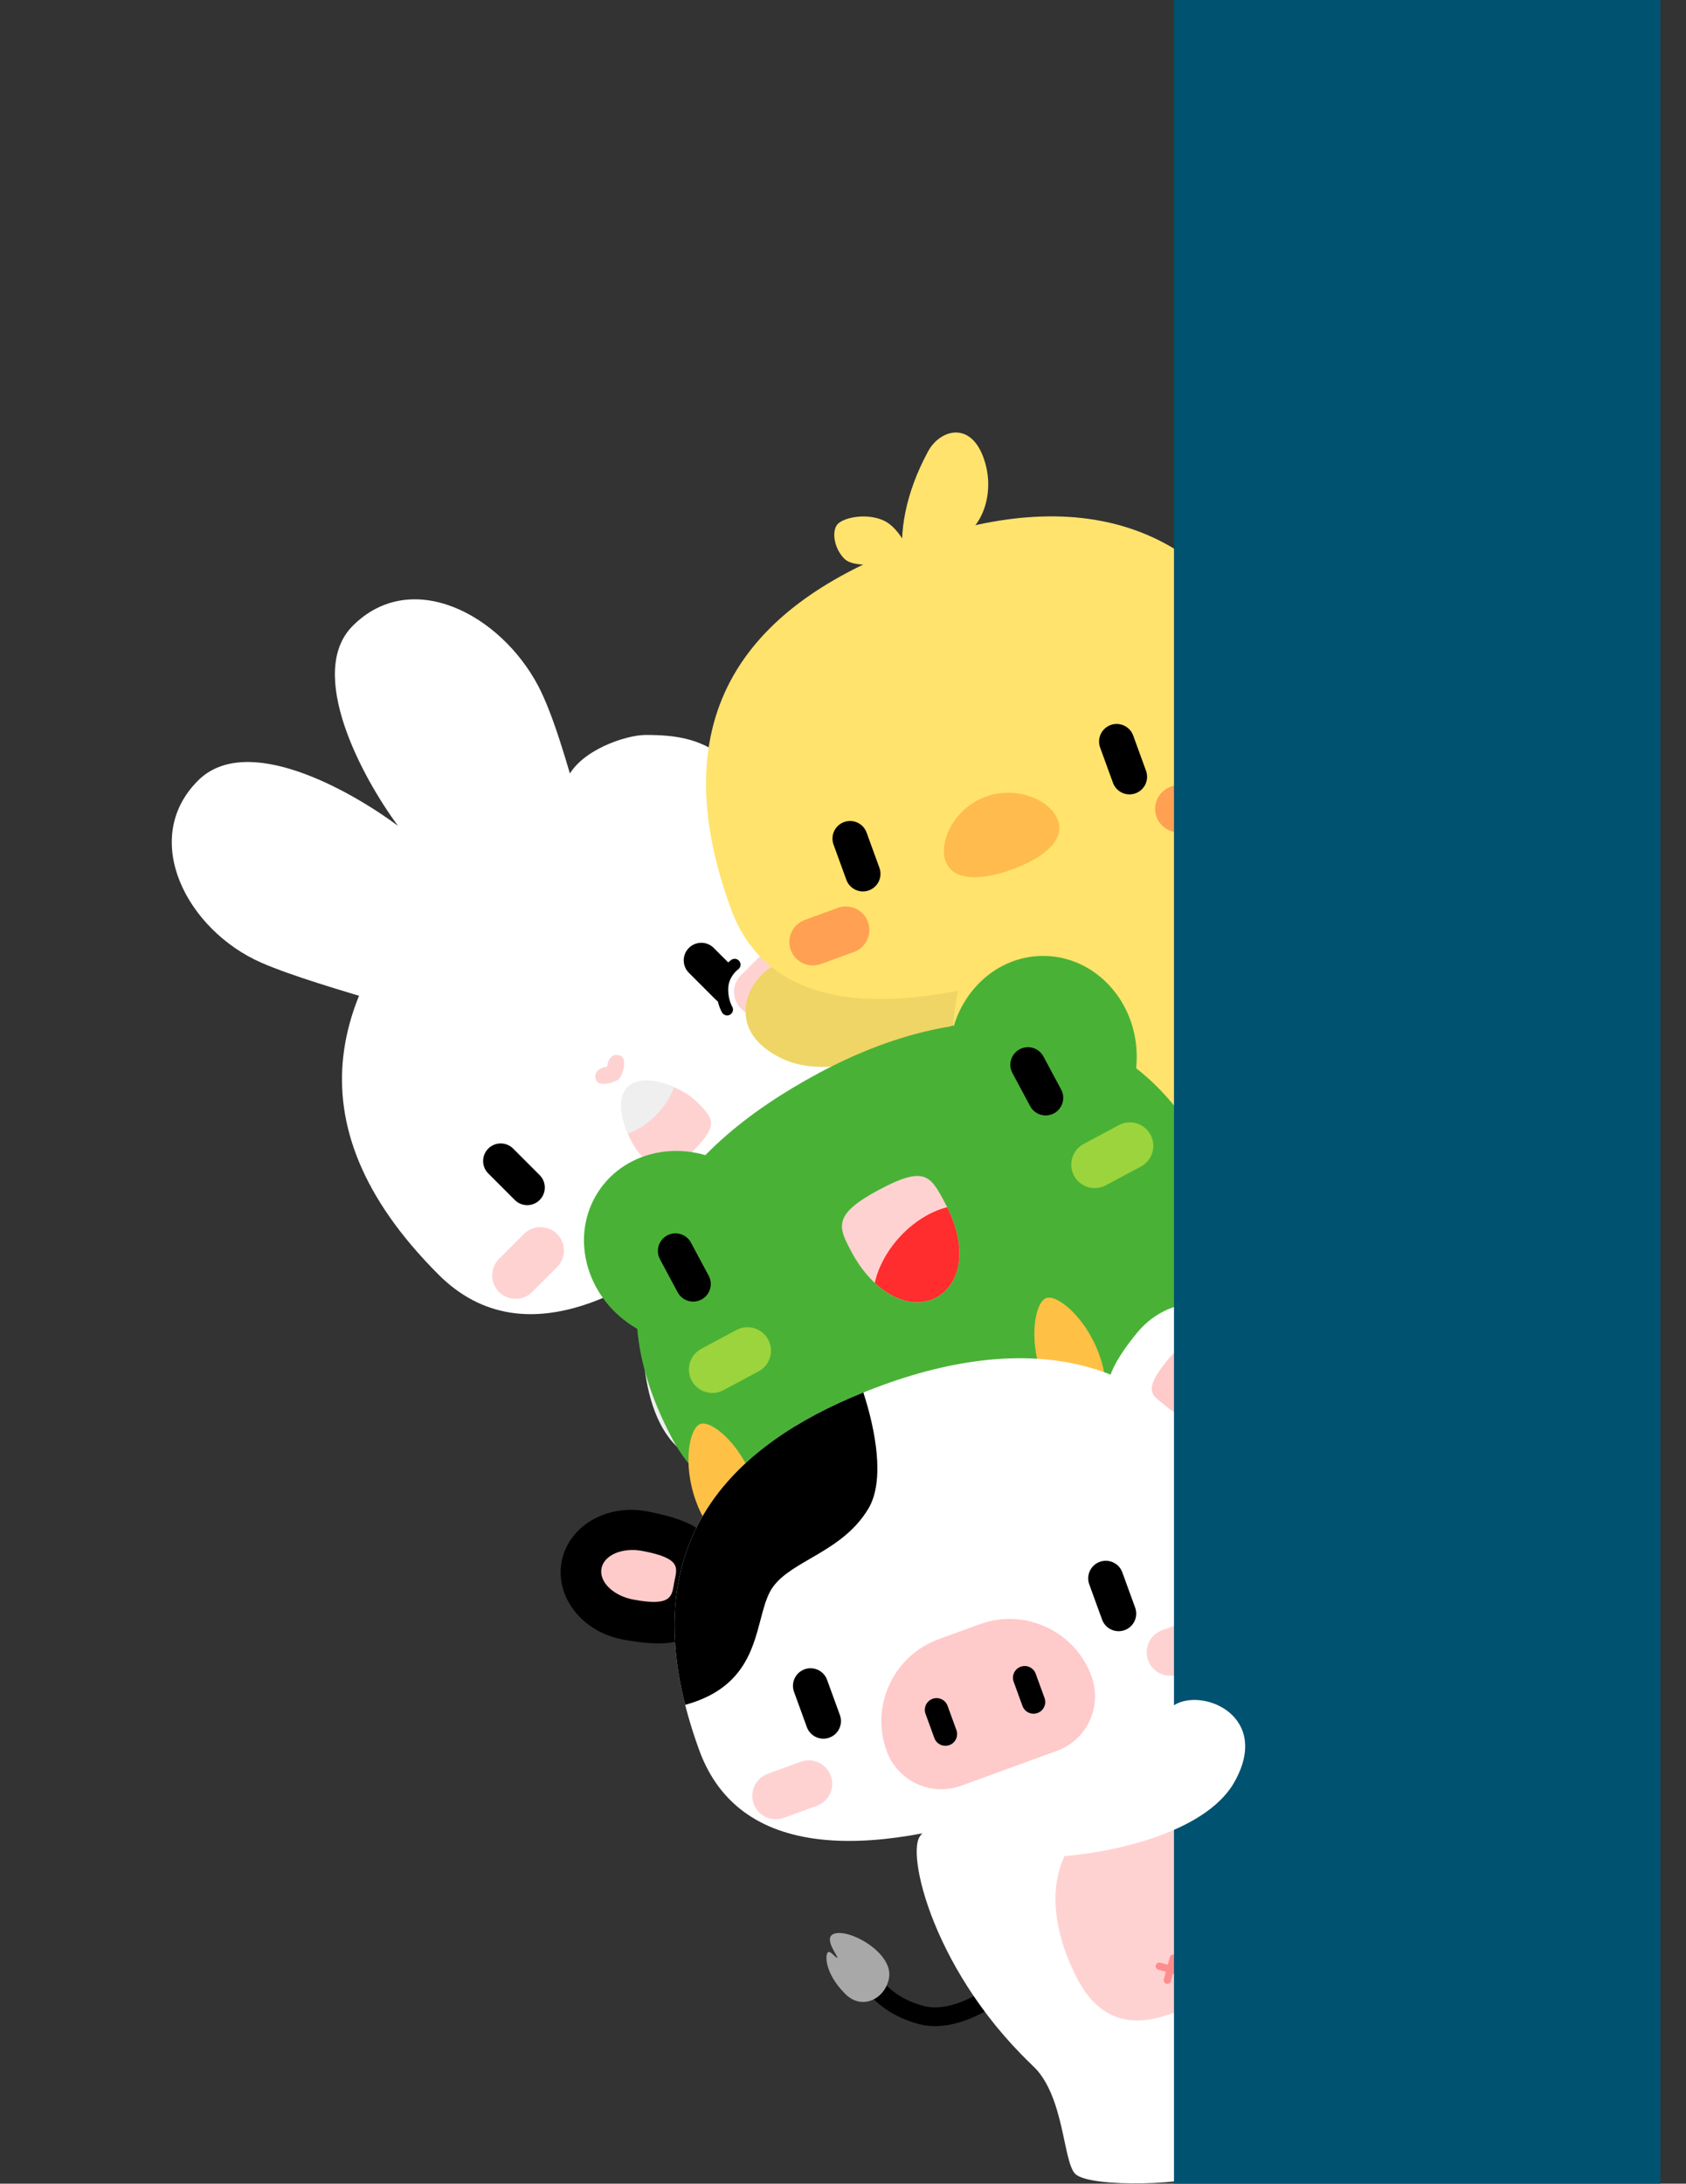 <svg width="461" height="597" viewBox="0 0 461 597" fill="none" xmlns="http://www.w3.org/2000/svg">
<rect x="0" y="0" width="461" height="597" fill="#333333" stroke="none"/>
<g clip-path="url(#clip0_1481_160)">
<g clip-path="url(#clip1_1481_160)">
<path d="M185.057 395.48C173.142 383.966 174.958 356.399 177.356 344.055C178.361 343.05 181.16 341.025 184.316 340.964C188.26 340.887 206.768 375.98 209.554 384.797C212.341 393.614 199.952 409.871 185.057 395.48Z" fill="#EFEFEF"/>
<path d="M244.97 413.761C240.389 415.683 219.51 401.135 211.333 391.675L247.548 365.43C255.346 371.945 269.984 386.497 269.569 389.162C269.049 392.493 250.695 411.358 244.97 413.761Z" fill="#EFEFEF"/>
<path d="M222.912 396.582C206.729 399.838 179.548 346.379 183.964 331.807C188.379 317.235 204.589 302.564 215.68 300.091C226.77 297.619 284.462 321.796 281.36 338.133C278.258 354.47 239.095 393.325 222.912 396.582Z" fill="white"/>
<path d="M298.081 360.652C300.003 356.072 285.456 335.193 275.996 327.016L249.75 363.23C256.265 371.029 270.817 385.667 273.482 385.251C276.813 384.732 295.678 366.378 298.081 360.652Z" fill="white"/>
<path d="M278.44 302.098C266.926 290.182 239.359 291.999 227.015 294.397C226.01 295.402 223.985 298.201 223.924 301.356C223.847 305.301 258.94 323.808 267.757 326.595C276.574 329.381 292.831 316.992 278.44 302.098Z" fill="white"/>
<path d="M213.48 378.575C225.573 390.668 238.829 383.221 251.597 370.452C264.366 357.684 271.813 344.428 259.72 332.335C243.823 316.438 224.473 317.791 211.704 330.559C198.936 343.328 197.583 362.677 213.48 378.575Z" fill="#F4F4F4"/>
<path d="M243.633 363.911C243.54 364.005 243.43 364.079 243.309 364.13C243.187 364.182 243.057 364.208 242.926 364.209L236.61 364.191C236.359 364.172 236.125 364.059 235.955 363.875C235.785 363.691 235.691 363.449 235.691 363.198C235.692 362.947 235.787 362.704 235.959 362.519C236.13 362.334 236.364 362.221 236.615 362.201L242.903 362.177C243.035 362.176 243.166 362.201 243.287 362.251C243.409 362.301 243.519 362.374 243.612 362.467C243.705 362.56 243.779 362.671 243.829 362.792C243.878 362.914 243.904 363.044 243.903 363.176C243.909 363.31 243.889 363.444 243.842 363.571C243.796 363.697 243.725 363.813 243.633 363.911Z" fill="#FFD2D2"/>
<path d="M240.517 367.026C240.425 367.119 240.316 367.193 240.196 367.244C240.075 367.294 239.946 367.321 239.815 367.321C239.684 367.322 239.554 367.296 239.433 367.246C239.312 367.196 239.202 367.123 239.109 367.03C239.016 366.938 238.943 366.827 238.893 366.706C238.843 366.585 238.817 366.455 238.818 366.324L238.818 360.075C238.817 359.944 238.843 359.814 238.892 359.693C238.942 359.571 239.016 359.461 239.108 359.369C239.201 359.276 239.311 359.203 239.432 359.153C239.554 359.103 239.684 359.077 239.815 359.078C240.077 359.079 240.328 359.183 240.514 359.369C240.699 359.554 240.804 359.806 240.805 360.068L240.805 366.331C240.804 366.592 240.701 366.841 240.517 367.026Z" fill="#FFD2D2"/>
<path d="M147.132 187.472C155.261 202.854 162.748 241.398 169.088 254.307L138.035 285.36C125.126 279.02 87.779 270.336 71.426 263.178C51.145 254.3 38.126 229.42 54.141 213.405C67.364 200.182 95.393 215.823 108.826 225.778C98.871 212.345 83.683 183.862 96.453 171.093C112.468 155.078 136.788 167.898 147.132 187.472Z" fill="white"/>
<path d="M119.906 348.467C143.566 372.127 177.356 354.028 208.889 322.495C240.422 290.962 257.376 265.036 215.384 223.044C197.837 205.496 193.344 200.926 176.597 200.926C171.148 200.926 158.646 205.093 155.12 212.786C153.197 220.159 136.341 223.685 123.21 236.816C91.677 268.349 77.643 306.204 119.906 348.467Z" fill="white"/>
<path d="M191.758 262.56L199.012 269.813" stroke="black" stroke-width="9.617" stroke-linecap="round"/>
<path d="M136.904 317.413L144.157 324.666" stroke="black" stroke-width="9.617" stroke-linecap="round"/>
<path d="M213.909 264.377L207.109 271.177" stroke="white" stroke-width="19.233" stroke-linecap="round"/>
<path d="M200.876 263.734C199.901 264.425 197.874 266.549 197.563 269.524C197.253 272.498 198.272 275.088 198.82 276.011" stroke="black" stroke-width="3.206" stroke-linecap="round"/>
<path d="M213.909 264.377L207.109 271.177" stroke="#FFD2D2" stroke-width="12.822" stroke-linecap="round"/>
<path d="M147.785 341.892L140.985 348.692" stroke="#FFD2D2" stroke-width="12.822" stroke-linecap="round"/>
<path d="M175.646 316.261C179.731 320.346 181.785 322.399 189.265 314.92C196.745 307.44 195.056 305.751 190.606 301.301C186.156 296.851 175.716 293.109 171.585 297.24C167.454 301.371 171.561 312.176 175.646 316.261Z" fill="#FFD2D2"/>
<path fill-rule="evenodd" clip-rule="evenodd" d="M184.31 297.217C179.66 295.2 174.278 294.543 171.583 297.239C168.924 299.897 169.678 305.32 171.641 309.936C174.273 308.98 176.942 307.293 179.29 304.945C181.662 302.573 183.359 299.874 184.31 297.217Z" fill="#EFEFEF"/>
<path d="M167.094 289.04C166.204 289.93 166.167 290.709 165.982 291.636C165.055 291.821 164.276 291.858 163.386 292.748C162.274 293.86 162.794 295.672 163.758 296.085C165.056 296.642 167.343 296.21 169.32 294.974C170.556 292.997 170.988 290.71 170.431 289.412C170.018 288.448 168.206 287.928 167.094 289.04Z" fill="#FFD2D2"/>
</g>
<g clip-path="url(#clip2_1481_160)">
<path d="M214.381 289.659C229.498 296.445 254.416 284.517 264.986 277.705C265.546 276.398 266.387 273.047 265.271 270.095C263.876 266.404 224.42 262.259 215.199 262.947C205.977 263.636 195.486 281.178 214.381 289.659Z" fill="#EFD565"/>
<path d="M286.969 360.5C282.005 360.306 269.23 338.298 265.818 326.268L309.731 317.786C314.046 326.987 321.162 346.362 319.659 348.601C317.781 351.401 293.174 360.742 286.969 360.5Z" fill="#EFD565"/>
<path d="M274.235 335.608C258.192 331.72 256.151 271.783 266.311 260.442C276.471 249.101 297.363 242.655 308.459 245.101C319.555 247.548 361.625 293.842 351.909 307.337C342.193 320.832 290.279 339.496 274.235 335.608Z" fill="#FFE36C"/>
<path d="M357.546 334.812C361.224 331.473 356.863 306.402 351.745 294.994L312.654 316.723C315.263 326.544 322.265 345.961 324.856 346.71C328.094 347.647 352.949 338.986 357.546 334.812Z" fill="#FFE36C"/>
<path d="M364.49 273.441C359.091 257.776 333.339 247.772 321.138 244.728C319.803 245.215 316.784 246.896 315.395 249.73C313.659 253.272 337.642 284.876 344.455 291.128C351.269 297.38 371.239 293.022 364.49 273.441Z" fill="#FFE36C"/>
<path d="M306.822 314.753C306.699 314.799 306.567 314.82 306.436 314.815C306.304 314.81 306.175 314.78 306.056 314.725L300.339 312.039C300.12 311.916 299.955 311.715 299.879 311.476C299.802 311.237 299.819 310.978 299.926 310.751C300.033 310.523 300.222 310.344 300.455 310.249C300.689 310.154 300.949 310.149 301.185 310.237L306.894 312.873C307.014 312.928 307.121 313.006 307.211 313.103C307.3 313.199 307.369 313.313 307.414 313.436C307.459 313.559 307.479 313.691 307.472 313.822C307.466 313.953 307.434 314.082 307.377 314.201C307.327 314.326 307.251 314.439 307.156 314.533C307.061 314.628 306.947 314.703 306.822 314.753Z" fill="#FFBB4D"/>
<path d="M302.682 316.26C302.559 316.305 302.429 316.326 302.299 316.321C302.168 316.316 302.04 316.285 301.921 316.23C301.802 316.176 301.695 316.098 301.606 316.001C301.517 315.905 301.449 315.792 301.404 315.668C301.359 315.545 301.339 315.414 301.345 315.283C301.351 315.152 301.383 315.024 301.439 314.905L304.079 309.241C304.134 309.122 304.212 309.015 304.309 308.927C304.405 308.838 304.518 308.769 304.641 308.724C304.765 308.679 304.895 308.659 305.026 308.665C305.157 308.671 305.286 308.703 305.404 308.759C305.642 308.871 305.825 309.072 305.915 309.318C306.005 309.565 305.993 309.837 305.883 310.075L303.237 315.752C303.126 315.987 302.926 316.17 302.682 316.26Z" fill="#FFBB4D"/>
<path d="M199.79 248.304C211.234 279.746 249.507 277.623 291.412 262.371C333.317 247.119 364.254 224.051 352.81 192.609C333.297 138.997 291.875 133.258 249.97 148.51C208.065 163.762 179.348 192.139 199.79 248.304Z" fill="#FFE36C"/>
<path d="M331.293 217.838L322.256 221.127" stroke="#FFA052" stroke-width="12.822" stroke-linecap="round"/>
<path d="M231.289 254.236L222.252 257.525" stroke="#FFA052" stroke-width="12.822" stroke-linecap="round"/>
<path d="M305.325 202.729L308.834 212.368" stroke="black" stroke-width="9.617" stroke-linecap="round"/>
<path d="M232.432 229.26L235.94 238.899" stroke="black" stroke-width="9.617" stroke-linecap="round"/>
<path d="M258.559 235.442C260.557 240.931 268.287 240.77 276.772 237.682C285.256 234.594 291.282 229.749 289.283 224.259C287.285 218.769 278.02 214.713 269.536 217.801C261.051 220.889 256.561 229.952 258.559 235.442Z" fill="#FFBB4D"/>
<path d="M253.763 123.402C247.574 134.833 245.632 145.832 247.09 154.67L262.548 147.101C268.913 143.985 272.416 133.87 268.675 124.501C264.933 115.133 256.911 117.589 253.763 123.402Z" fill="#FFE36C"/>
<path d="M241.638 142.313C245.494 144.055 248.417 149.848 249.397 152.527C243.699 154.024 233.833 155.695 230.89 152.769C227.947 149.843 227.384 145.078 229.023 143.297C230.661 141.516 236.817 140.134 241.638 142.313Z" fill="#FFE36C"/>
</g>
<g clip-path="url(#clip3_1481_160)">
<ellipse cx="25.626" cy="27.615" rx="25.626" ry="27.615" transform="matrix(-1 -0.009 -0.009 1 311.065 261.57)" fill="#49B236"/>
<ellipse cx="186.713" cy="340.895" rx="25.626" ry="27.615" transform="rotate(-56.866 186.713 340.895)" fill="#49B236"/>
<path d="M236.742 456.817C228.669 442.348 238.386 416.487 244.254 405.365C245.507 404.694 248.773 403.565 251.811 404.42C255.608 405.489 263.167 444.435 263.282 453.682C263.398 462.929 246.834 474.904 236.742 456.817Z" fill="#4B9B3A"/>
<path d="M288.8 491.658C283.859 492.172 268.084 472.204 262.995 460.782L305.256 446.141C310.835 454.635 320.634 472.801 319.465 475.231C318.004 478.269 294.976 491.015 288.8 491.658Z" fill="#4B9B3A"/>
<path d="M272.659 468.83C256.226 467.263 245.682 408.225 254.126 395.555C262.569 382.884 282.333 373.533 293.664 374.376C304.995 375.219 353.22 415.06 345.522 429.8C337.824 444.539 289.092 470.396 272.659 468.83Z" fill="#49B236"/>
<path d="M355.008 456.193C358.173 452.365 350.292 428.169 343.603 417.605L307.999 444.672C311.978 454.023 321.671 472.246 324.342 472.62C327.681 473.087 351.051 460.978 355.008 456.193Z" fill="#49B236"/>
<path d="M353.154 394.461C345.582 379.723 318.67 373.483 306.16 372.205C304.907 372.876 302.158 374.97 301.187 377.972C299.972 381.726 328.205 409.598 335.839 414.817C343.472 420.036 362.619 412.883 353.154 394.461Z" fill="#49B236"/>
<path d="M267.478 446.314C276.655 463.445 291.763 460.647 307.681 452.121C323.598 443.594 334.298 432.568 325.122 415.437C313.059 392.916 293.327 387.081 277.409 395.608C261.491 404.134 255.415 423.794 267.478 446.314Z" fill="#9CD43D"/>
<path d="M301.947 443.553C301.832 443.615 301.705 443.655 301.574 443.669C301.443 443.683 301.311 443.671 301.185 443.634L295.144 441.788C294.91 441.697 294.719 441.522 294.609 441.296C294.499 441.071 294.479 440.812 294.552 440.572C294.626 440.331 294.787 440.127 295.005 439.999C295.222 439.872 295.479 439.831 295.725 439.884L301.751 441.681C301.878 441.719 301.995 441.781 302.097 441.864C302.199 441.947 302.284 442.049 302.346 442.165C302.408 442.281 302.446 442.408 302.459 442.538C302.471 442.669 302.458 442.802 302.419 442.927C302.386 443.058 302.328 443.18 302.247 443.288C302.166 443.395 302.064 443.485 301.947 443.553Z" fill="#49B236"/>
<path d="M298.064 445.633C297.949 445.695 297.823 445.734 297.693 445.748C297.563 445.761 297.432 445.749 297.306 445.712C297.181 445.674 297.064 445.613 296.962 445.53C296.861 445.447 296.776 445.345 296.715 445.229C296.653 445.114 296.614 444.987 296.602 444.856C296.589 444.726 296.602 444.594 296.641 444.469L298.449 438.487C298.486 438.361 298.548 438.244 298.631 438.143C298.714 438.041 298.816 437.957 298.932 437.895C299.047 437.833 299.174 437.795 299.304 437.782C299.435 437.769 299.566 437.783 299.692 437.821C299.943 437.898 300.153 438.071 300.277 438.302C300.401 438.533 300.428 438.804 300.353 439.056L298.541 445.051C298.464 445.3 298.293 445.509 298.064 445.633Z" fill="#49B236"/>
<path d="M183.919 393.514C199.885 423.321 238.032 415.608 277.961 394.219C317.89 372.831 345.69 345.22 329.724 315.413C306.788 272.594 263.855 271.955 223.926 293.343C183.997 314.731 159.167 347.305 183.919 393.514Z" fill="#49B236"/>
<path d="M281.066 291.101L285.91 300.143" stroke="black" stroke-width="9.617" stroke-linecap="round"/>
<path d="M184.69 341.997L189.534 351.039" stroke="black" stroke-width="9.617" stroke-linecap="round"/>
<path d="M308.937 313.262L299.329 318.408" stroke="#9CD43D" stroke-width="12.822" stroke-linecap="round"/>
<path d="M204.386 369.266L194.778 374.412" stroke="#9CD43D" stroke-width="12.822" stroke-linecap="round"/>
<path d="M232.904 342.396C229.267 335.606 227.438 332.192 240.153 325.381C252.869 318.57 254.373 321.377 258.335 328.774C264.826 340.893 262.917 351.006 255.895 354.768C248.872 358.53 238.941 353.668 232.904 342.396Z" fill="#FFD2D2"/>
<path fill-rule="evenodd" clip-rule="evenodd" d="M258.984 330.036C264.686 341.591 262.671 351.137 255.894 354.767C250.974 357.402 244.626 355.805 239.19 350.736C240.11 346.545 242.415 342.104 245.984 338.209C249.878 333.961 254.55 331.155 258.984 330.036Z" fill="#FF2D2D"/>
</g>
<g clip-path="url(#clip4_1481_160)">
<path d="M284.855 375.941C288.514 385.994 292.042 384.778 296.368 383.203C300.693 381.629 304.178 380.293 300.519 370.24C296.86 360.188 289.093 353.785 286.062 354.889C283.03 355.992 281.196 365.889 284.855 375.941Z" fill="#FFC145"/>
<path d="M190.273 410.365C193.932 420.418 197.46 419.201 201.786 417.627C206.111 416.053 209.596 414.717 205.937 404.664C202.278 394.611 194.511 388.209 191.48 389.312C188.448 390.416 186.614 400.312 190.273 410.365Z" fill="#FFC145"/>
<path d="M310.918 364.364C296.608 381.796 304.201 385.126 311.811 391.373C319.421 397.62 324.457 404.065 338.476 386.987C345.593 378.318 345.193 366.226 337.583 359.979C329.973 353.731 318.035 355.695 310.918 364.364Z" fill="white"/>
<path d="M176.811 413.177C198.977 417.332 195.302 424.764 193.488 434.441C191.674 444.118 191.958 452.292 170.242 448.221C159.217 446.155 151.751 436.635 153.565 426.957C155.379 417.28 165.787 411.11 176.811 413.177Z" fill="black"/>
<path d="M175.657 424.015C186.705 426.086 185.048 428.856 184.36 432.528C183.672 436.2 183.988 439.34 173.165 437.311C167.67 436.281 163.774 432.47 164.462 428.798C165.15 425.126 170.163 422.985 175.657 424.015Z" fill="#FFCACA"/>
<path d="M319.309 371.73C312.177 380.418 315.228 381.476 318.115 383.846C321.002 386.216 322.778 388.826 329.765 380.314C333.313 375.993 333.847 370.569 330.96 368.198C328.073 365.828 322.856 367.409 319.309 371.73Z" fill="#FFCACA"/>
<path d="M191.177 478.457C202.621 509.899 240.894 507.777 282.799 492.524C324.704 477.272 355.641 454.205 344.197 422.763C324.684 369.151 283.262 363.411 241.357 378.663C199.452 393.915 170.735 422.293 191.177 478.457Z" fill="white"/>
<path fill-rule="evenodd" clip-rule="evenodd" d="M236.062 380.69C239.362 390.851 242.056 404.772 237.419 412.486C233.342 419.269 227.104 422.889 221.53 426.124C216.767 428.888 212.488 431.372 210.457 435.308C209.378 437.4 208.694 440.006 207.953 442.829C205.722 451.334 202.974 461.808 187.342 466.098C175.747 420.266 200.189 395.14 236.062 380.69Z" fill="black"/>
<path d="M302.353 431.51L305.861 441.149" stroke="black" stroke-width="9.617" stroke-linecap="round"/>
<path d="M221.626 460.893L225.134 470.532" stroke="black" stroke-width="9.617" stroke-linecap="round"/>
<path d="M298.461 458.306C293.956 445.929 280.27 439.547 267.893 444.052L256.688 448.131C244.31 452.636 237.929 466.321 242.434 478.698C245.437 486.95 254.561 491.204 262.812 488.201L288.958 478.685C297.209 475.681 301.464 466.558 298.461 458.306Z" fill="#FFCACA"/>
<path d="M280.178 458.683L282.59 465.309" stroke="black" stroke-width="6.411" stroke-linecap="round"/>
<path d="M256.081 467.454L258.493 474.081" stroke="black" stroke-width="6.411" stroke-linecap="round"/>
<path d="M328.978 448.427L319.941 451.716" stroke="#FFD2D2" stroke-width="12.822" stroke-linecap="round"/>
<path d="M221.138 487.676L212.102 490.965" stroke="#FFD2D2" stroke-width="12.822" stroke-linecap="round"/>
<path d="M272.445 544.746C268.909 547.635 259.874 552.914 252.027 550.917C244.181 548.92 239.867 544.296 238.691 542.234" stroke="black" stroke-width="5.129"/>
<path d="M243.085 540.777C242.051 546.476 235.726 549.732 231.128 545.134C225.582 539.588 225.534 534.581 226.361 533.755C227.014 533.102 228.494 535.374 228.93 535.222C229.366 535.07 225.005 529.921 227.937 528.72C232.026 527.043 244.339 533.866 243.085 540.777Z" fill="#A8A8A8"/>
<path d="M350.982 551.928C349.732 546.325 313.595 480.018 307.42 478.202C301.244 476.386 254.083 495.24 251.143 502.752C248.203 510.264 258.109 546.158 290.165 571.482C325.886 599.702 352.232 557.532 350.982 551.928Z" fill="white"/>
<path d="M293.923 594.242C290.553 590.592 291.038 572.445 282.062 564.431L329.426 554.777C334.319 563.683 330.782 591.911 329.426 594.242C327.73 597.156 297.769 598.409 293.923 594.242Z" fill="white"/>
<path d="M294.138 540.171C301.739 555.49 313.534 554.224 325.831 548.122C338.128 542.021 346.272 533.395 338.67 518.075C328.678 497.936 313.053 491.482 300.755 497.584C288.458 503.686 284.146 520.031 294.138 540.171Z" fill="#FFD2D2"/>
<path d="M323.505 540.032C323.391 540.099 323.265 540.143 323.135 540.161C323.005 540.179 322.872 540.171 322.745 540.138L316.649 538.485C316.411 538.402 316.215 538.233 316.098 538.011C315.981 537.789 315.953 537.531 316.018 537.289C316.084 537.046 316.239 536.837 316.452 536.702C316.666 536.568 316.921 536.519 317.169 536.564L323.249 538.169C323.376 538.202 323.496 538.26 323.601 538.34C323.705 538.419 323.793 538.519 323.859 538.633C323.924 538.746 323.967 538.872 323.983 539.003C324 539.133 323.991 539.266 323.956 539.393C323.927 539.524 323.873 539.648 323.795 539.758C323.718 539.868 323.619 539.961 323.505 540.032Z" fill="#FF8D8D"/>
<path d="M319.689 542.235C319.576 542.301 319.452 542.344 319.322 542.362C319.193 542.38 319.061 542.372 318.935 542.338C318.808 542.305 318.689 542.247 318.585 542.167C318.481 542.088 318.393 541.988 318.328 541.875C318.262 541.761 318.22 541.636 318.203 541.506C318.186 541.376 318.195 541.244 318.229 541.117L319.847 535.081C319.88 534.954 319.938 534.835 320.018 534.731C320.097 534.627 320.197 534.54 320.31 534.474C320.424 534.408 320.549 534.366 320.679 534.349C320.809 534.332 320.941 534.341 321.068 534.376C321.321 534.445 321.537 534.611 321.668 534.838C321.799 535.065 321.835 535.335 321.768 535.588L320.147 541.638C320.079 541.89 319.914 542.104 319.689 542.235Z" fill="#FF8D8D"/>
</g>
<rect width="133" height="597" transform="matrix(-1 0 0 1 454 0)" fill="#005271"/>
<path d="M337.508 487.216C329.344 501.635 302.2 506.776 289.649 507.544C288.424 506.823 285.762 504.62 284.913 501.58C283.852 497.781 313.195 471.078 321.034 466.173C328.873 461.268 347.714 469.194 337.508 487.216Z" fill="white"/>
</g>
<defs>
<clipPath id="clip0_1481_160">
<rect width="461" height="597" fill="white"/>
</clipPath>
<clipPath id="clip1_1481_160">
<rect width="209" height="292.344" fill="white" transform="matrix(-0.707 0.707 0.707 0.707 147.785 113.414)"/>
</clipPath>
<clipPath id="clip2_1481_160">
<rect width="194.896" height="258.365" fill="white" transform="matrix(-0.94 0.342 0.342 0.94 329.609 82)"/>
</clipPath>
<clipPath id="clip3_1481_160">
<rect width="180.15" height="236.567" fill="white" transform="matrix(-0.881 0.472 0.472 0.881 294.73 236.506)"/>
</clipPath>
<clipPath id="clip4_1481_160">
<rect width="201.948" height="384.793" fill="white" transform="matrix(-0.94 0.342 0.342 0.94 329.323 327.543)"/>
</clipPath>
</defs>
</svg>
